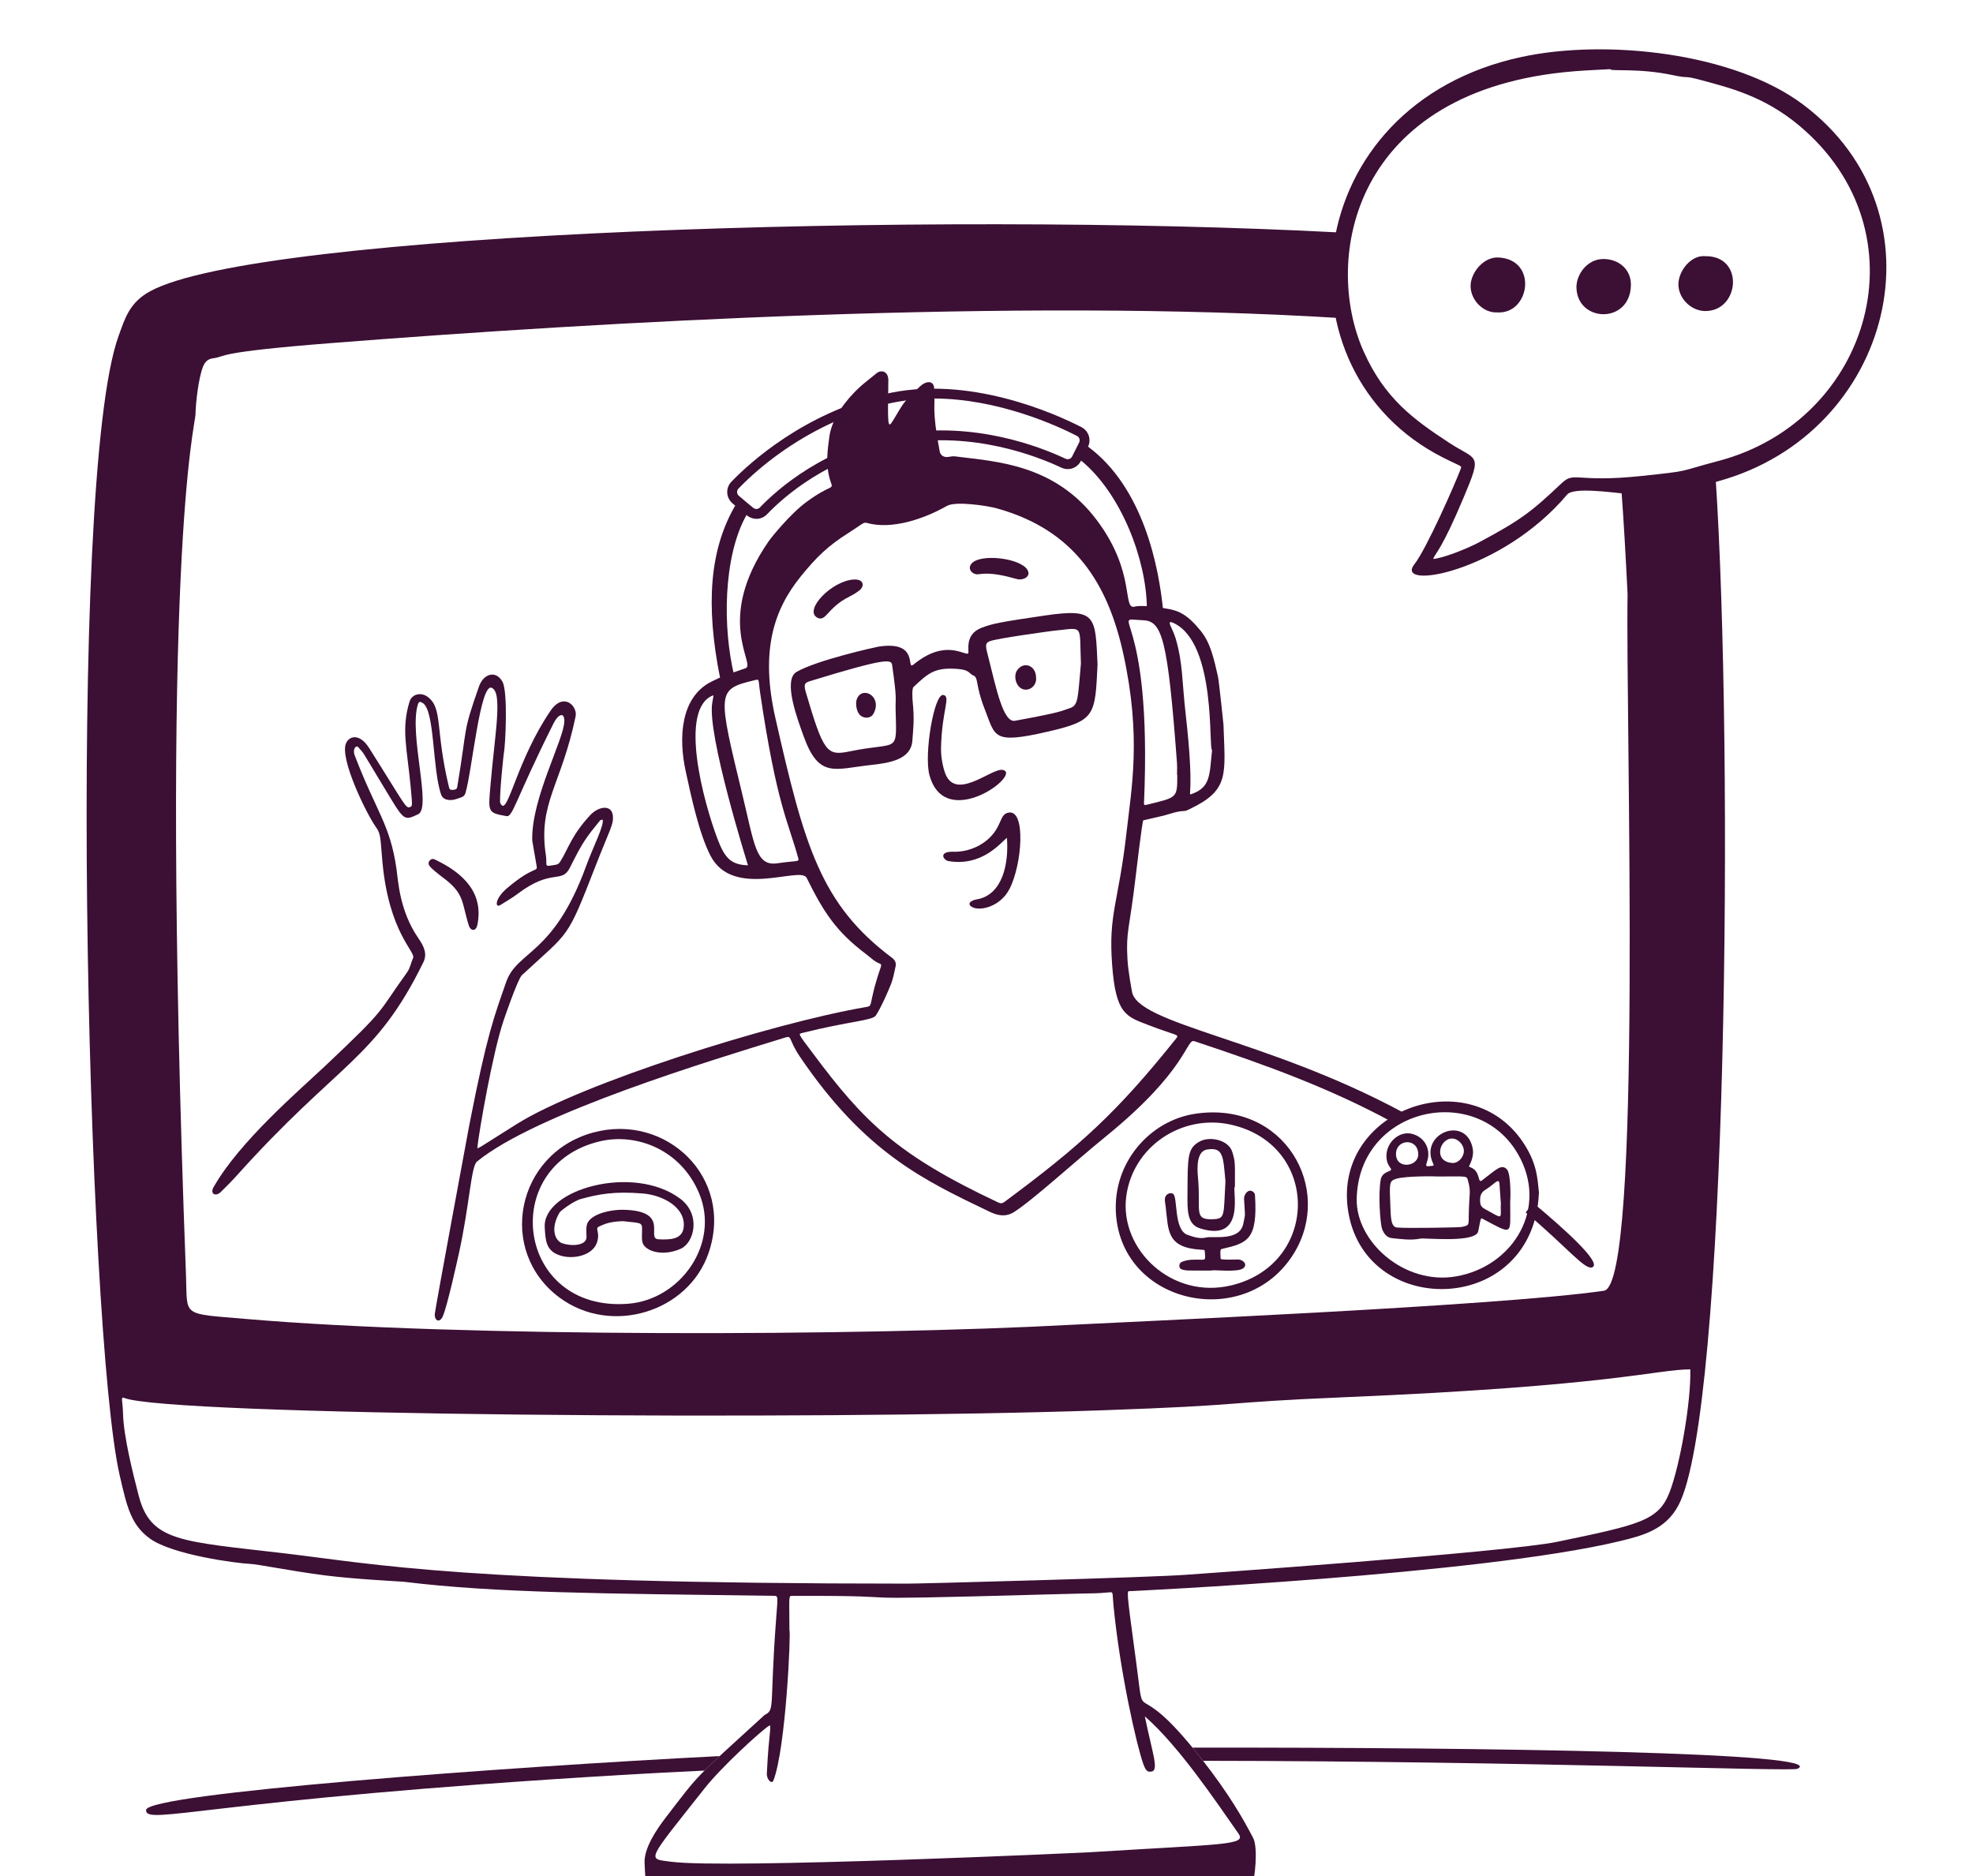 <svg width="306" height="291" viewBox="0 0 306 291" fill="none" xmlns="http://www.w3.org/2000/svg">
<path d="M111.62 272.346C78.123 274.053 22.774 278.143 22.656 280.709C22.54 283.23 32.066 279.104 96.405 275.274C100.636 275.022 104.932 274.799 109.268 274.597C109.908 273.956 110.673 273.227 111.62 272.346Z" fill="#3C0F34"/>
<path d="M184.954 271.033C185.383 271.555 185.826 272.103 186.305 272.713C186.405 272.84 186.487 272.953 186.585 273.079C236.752 273.134 277.811 274.77 278.769 274.32C284.149 271.792 231.38 270.983 184.954 271.035V271.033Z" fill="#3C0F34"/>
<path d="M252.475 75.709C252.198 75.684 251.841 75.648 251.44 75.605C251.827 80.615 252.143 86.411 252.426 92.133C252.101 111.864 254.814 199.295 248.763 200.178C232.335 202.577 173.624 205.054 166.305 205.453C133.508 207.242 71.385 207.404 38.265 204.563C28.017 203.683 29.09 204.283 28.849 197.887C24.659 86.443 30.289 65.871 30.318 64.298C30.352 62.451 30.785 58.698 31.458 56.936C31.723 56.243 32.128 55.692 33.004 55.574C35.263 55.271 32.953 54.65 51.541 53.195C93.058 49.941 157.535 46.18 208.031 49.338C207.021 45.009 206.919 40.482 207.716 36.054C144.897 32.724 40.016 35.969 23.248 45.191C20.073 46.937 19.379 49.379 18.397 52.087C10.236 74.607 13.485 206.597 18.557 228.781C19.702 233.789 20.341 236.491 23.233 238.6C26.729 241.152 36.813 242.458 38.724 242.536C40.063 242.589 44.76 243.594 50.412 244.324C54.965 244.912 62.421 245.283 62.632 245.311C76.769 247.061 93.569 247.135 119.946 247.494C120.728 247.505 120.648 247.412 120.373 251.068C119.329 264.9 120.255 265.126 118.579 265.975C107.337 276.234 108.608 274.923 103.315 281.795C101.785 283.783 99.841 286.671 99.97 288.968C100.042 290.247 100.174 294.39 100.701 295.477C102.738 299.664 139.553 298.143 144.768 297.79C156.046 297.025 182.428 296.903 192.277 294.663C193.208 294.45 193.765 293.918 194.077 293.038C194.648 291.434 195.145 286.549 194.356 285.042C192.837 282.137 190.718 278.35 186.302 272.713C175.385 258.783 177.726 268.922 176.21 257.761C174.634 246.152 174.737 246.758 175.275 246.769C174.93 246.78 229.523 244.237 251.182 239.021C254.848 238.138 258.328 237.231 260.34 233.411C267.944 218.969 268.899 116.939 266.082 74.093C262.606 75.034 261.948 75.055 252.471 75.709H252.475ZM177.301 273.527C177.743 274.767 178.043 274.799 178.525 274.757C179.826 274.647 178.744 272.014 177.557 266.186C182.84 270.801 188.589 279.38 192.078 284.364C193.354 286.188 189.954 285.954 168.721 287.28C168.427 287.299 112.664 289.884 104.077 288.731C100.308 288.224 100.148 288.908 109.297 277.331C111.925 274.003 117.972 268.487 119.219 267.678C119.8 267.302 119.247 268.293 118.933 275.053C118.89 275.989 119.706 276.769 119.952 276.137C121.901 271.134 122.686 252.849 122.435 252.849C122.435 247.459 122.242 247.5 122.899 247.499C145.754 247.442 124.424 248.337 162.679 247.269C172.22 247.003 168.932 247.197 172.22 246.94C172.668 246.905 172.523 247.193 172.697 248.995C173.701 259.366 176.299 270.707 177.303 273.526L177.301 273.527ZM258.94 231.432C257.218 235.843 254.341 236.446 241.538 239.11C233.59 240.764 184.347 244.199 184.31 244.202C179.37 244.638 140.719 245.657 140.717 245.602C71.893 245.602 58.197 242.555 44.027 240.894C27.993 239.014 23.368 239.11 21.504 231.936C20.618 228.524 19.163 222.75 19.082 219.226C19.039 217.294 18.663 216.564 19.244 216.798C26.086 219.543 125.412 220.308 170.751 218.727C194.275 217.907 188.713 217.52 208.56 216.691C250.1 214.954 256.91 212.379 262.155 212.37C262.285 217.523 260.516 227.392 258.937 231.434L258.94 231.432Z" fill="#3C0F34"/>
<path d="M180.411 94.826C179.754 87.971 177.362 75.65 168.753 69.274C169.282 68.162 168.831 66.814 167.731 66.248C163.837 64.246 150.107 57.967 137.004 61.174C124.622 64.204 116.396 71.648 113.434 74.709C112.513 75.662 112.588 77.187 113.587 78.047C113.726 78.166 113.873 78.292 114.023 78.42C110.102 85.165 109.374 93.705 111.701 105.246C111.857 106.018 111.906 106.271 112.201 106.425C112.538 106.603 112.917 106.402 113.416 106.185C114.107 105.885 114.078 105.607 113.889 104.846C112.074 97.53 112.118 86.381 115.771 79.878C116.886 80.778 118.182 80.572 118.964 79.754C121.502 77.102 128.612 70.726 139.773 68.803C150.985 66.872 160.878 70.766 164.61 72.528C165.748 73.064 167.078 72.606 167.641 71.485L167.671 71.424C173.972 76.606 177.792 86.913 177.873 94.234C177.889 95.475 178.586 95.373 180.061 95.243C180.271 95.224 180.428 95.038 180.408 94.825L180.411 94.826ZM165.266 71.147C161.403 69.321 151.162 65.291 139.516 67.297C127.906 69.297 120.504 75.937 117.86 78.699C117.588 78.983 117.137 79.014 116.831 78.766C116.138 78.209 115.273 77.476 114.586 76.886C114.251 76.598 114.227 76.089 114.536 75.77C122.07 67.987 133.941 61.803 144.773 61.803C154.805 61.803 163.998 66.047 167.033 67.606C167.405 67.797 167.555 68.257 167.367 68.628L166.279 70.796C166.091 71.17 165.649 71.323 165.268 71.144L165.266 71.147Z" fill="#3C0F34"/>
<path d="M74.043 143.408C73.815 144.54 72.978 144.372 72.724 143.572C71.575 139.955 72.086 138.624 68.773 136.158C68.417 135.893 66.734 134.612 66.531 134.164C66.275 133.602 66.893 133.043 67.354 133.257C71.896 135.379 75.03 138.491 74.043 143.408Z" fill="#3C0F34"/>
<path d="M170.223 103.036C169.848 110.965 169.899 111.757 162.607 113.445C153.863 115.467 154.415 114.269 152.722 109.976C151.219 106.165 151.808 105.074 150.931 104.74C150.306 104.503 150.42 103.904 148.626 103.752C144.934 103.441 143.953 104.425 141.67 106.552C141.406 106.798 141.519 108.492 141.542 108.714C141.854 111.743 141.615 113.067 141.504 114.846C141.321 117.729 138.15 118.312 135.079 118.641C129.443 119.245 127.013 120.807 124.626 114.147C123.772 111.766 121.355 105.481 123.538 104.206C126.669 102.38 135.844 100.351 136.216 100.291C142.712 99.265 140.436 104.081 141.686 103.056C146.592 99.035 149.545 101.667 150.134 101.353C150.439 101.191 149.397 98.441 152.259 97.355C153.945 96.716 154.954 96.497 162.074 95.456C170.094 94.284 169.874 95.576 170.223 103.036ZM167.643 102.932C167.386 96.609 168.191 97.374 163.268 97.839C163.231 97.842 154.654 98.986 153.489 99.451C152.685 99.772 152.878 100.303 153.301 101.985C154.534 106.873 155.602 112.117 157.422 111.782C164.92 110.401 164.345 110.33 165.915 109.832C167.278 109.399 167.154 108.269 167.643 102.932ZM138.906 110.125C138.852 108.051 139.167 108.741 138.362 103.135C138.235 102.248 137.507 101.993 125.829 105.574C124.929 105.85 124.563 105.946 124.969 107.325C127.729 116.702 128.241 117.26 131.753 116.535C139.415 114.95 139.085 117.062 138.906 110.125Z" fill="#3C0F34"/>
<path d="M156.563 137.873C155.087 140.723 151.853 141.349 150.722 140.647C149.92 140.148 150.581 139.639 151.492 139.484C155.479 138.808 156.487 133.956 156.166 129.925C155.095 130.821 152.238 134.415 147.097 133.542C146.305 133.407 145.488 132.027 147.876 132.096C150.561 132.174 153.442 130.735 154.721 128.277C155.422 126.929 155.454 126.168 156.493 126.018C159.115 125.639 158.531 134.072 156.563 137.873Z" fill="#3C0F34"/>
<path d="M146.306 107.781C147.501 108.012 146.115 109.999 145.95 115.801C145.913 117.112 146.107 118.425 146.501 119.67C148.023 124.494 153.73 119.112 155.48 119.398C158.76 119.933 146.551 129.175 144.144 120.177C143.288 116.974 144.876 107.505 146.308 107.782L146.306 107.781Z" fill="#3C0F34"/>
<path d="M159.381 88.431C159.94 89.49 158.584 90.04 157.766 89.815C155.634 89.228 153.676 88.763 151.749 89.056C150.912 89.183 149.972 88.316 150.644 87.45C151.947 85.769 158.388 86.549 159.381 88.431Z" fill="#3C0F34"/>
<path d="M132.428 89.875C133.964 89.789 134.16 90.898 133.245 91.601C131.684 92.799 130.702 92.615 128.465 95.066C127.902 95.684 127.441 96.203 126.709 95.765C124.686 94.557 129.017 90.064 132.428 89.875Z" fill="#3C0F34"/>
<path d="M160.685 105.066C160.668 103.175 158.742 102.487 157.735 103.977C157.085 104.932 157.644 106.96 159.108 106.96C160.015 106.96 160.811 106.107 160.685 105.066Z" fill="#3C0F34"/>
<path d="M132.917 108.349C132.601 109.083 132.856 110.433 133.405 110.925C134.025 111.482 135.073 111.453 135.492 110.651C136.875 108.012 133.782 106.326 132.917 108.349Z" fill="#3C0F34"/>
<path d="M237.77 186.547L236.63 188.037C243.261 193.612 245.891 197.13 247.008 196.513C248.351 195.773 242.773 190.719 237.77 186.547Z" fill="#3C0F34"/>
<path d="M217.629 172.538C196.319 161.023 176.118 158.857 175.547 153.673C175.543 153.635 174.974 150.737 174.864 148.791C174.611 144.305 175.15 144.392 176.153 135.79C176.185 135.518 177.139 127.435 177.315 127.226C177.325 127.213 179.928 126.633 180.476 126.491C181.533 126.217 182.552 125.795 183.672 125.775C183.959 125.769 184.253 125.602 184.525 125.472C190.73 122.516 190.003 120.114 189.754 112.369C189.754 112.333 189.056 105.622 188.898 104.932C188.294 102.3 187.791 99.77 186.216 97.828C184.152 95.281 182.812 94.774 181.473 94.488C180.356 94.249 177.11 93.778 176.008 94.077C174.002 94.62 176.242 88.83 170.098 80.655C163.542 71.933 154.406 71.582 148.072 70.773C147.689 70.724 147.289 70.863 146.894 70.88C146.195 70.912 145.824 70.441 145.746 70.033C144.446 63.157 145.114 63.088 144.879 60.164C144.781 58.948 143.584 59.076 142.699 59.916C139.819 62.647 140.192 62.465 138.532 65.173C137.643 66.624 137.677 66.104 137.775 59C137.795 57.569 136.666 57.277 135.924 57.904C135.013 58.674 134.037 59.372 133.173 60.189C131.347 61.911 128.991 64.76 128.612 67.834C128.39 69.636 127.943 72.109 128.832 74.721C129.293 76.073 129.017 74.948 125.055 77.865C122.542 79.715 119.622 83.356 119.225 83.928C110.734 96.171 117.291 103.064 115.64 103.63C112.923 104.563 111.808 104.963 110.296 105.734C105.585 108.134 105.2 114.334 106.34 119.579C107.222 123.641 108.43 129.277 110.177 132.682C113.691 139.53 124.164 134.244 125.104 136.141C127.72 141.422 129.64 144.452 134.351 147.995C135.03 148.506 135.625 149.143 136.456 149.444C136.687 149.528 136.695 149.72 136.608 149.974C134.417 156.369 135.664 155.945 134.059 156.224C119.439 158.765 90.253 168.003 80.19 174.298C73.882 178.245 73.992 178.335 74.044 177.872C74.364 175.075 76.408 163.335 78.087 158.318C78.16 158.098 80.288 151.848 80.943 151.24C88.451 144.271 87.828 145.954 92.395 134.234C94.582 128.624 95.178 127.885 95.057 126.552C94.889 124.695 92.816 125.051 91.546 126.415C88.621 129.554 88.156 131.607 86.873 133.655C86.563 134.15 86.222 134.117 85.14 134.274C84.505 134.368 84.837 133.753 84.678 132.743C83.394 124.58 87.062 121.809 89.274 111.092C89.6 109.517 87.407 107.259 85.383 110.232C80.253 117.762 78.85 126.008 77.796 124.862C77.681 124.736 77.562 124.559 77.557 124.401C77.505 122.386 78.131 116.866 78.139 116.828C78.396 115.645 78.807 107.201 77.911 105.686C76.826 103.85 74.955 104.566 74.295 106.444C71.674 113.911 72.559 112.239 70.925 121.99C70.864 122.356 70.747 122.444 70.288 122.498C69.981 122.533 69.73 122.49 69.647 122.144C67.45 113.059 68.726 109.855 66.321 108.067C65.328 107.329 63.897 107.59 63.518 108.82C62.194 113.107 63.134 115.979 63.712 122.239C63.968 125.012 63.959 124.987 63.643 125.139C62.926 125.483 62.941 124.987 57.224 115.969C55.842 113.791 54.214 114.046 53.671 115.259C52.614 117.614 56.889 126.315 58.301 128.261C59.101 129.364 58.977 130.035 59.312 133.675C60.32 144.668 64.493 147.61 64.07 148.56C63.738 149.307 63.617 150.134 63.122 150.821C58.394 157.368 60.285 156.016 50.531 165.223C46.377 169.144 37.116 177.041 33.105 184.149C32.597 185.047 33.285 185.612 34.125 184.972C34.22 184.9 35.891 183.24 36.576 182.475C52.591 164.608 58.186 164.475 65.66 149.238C66.312 147.908 65.73 146.728 64.884 145.5C61.938 141.222 61.754 136.559 61.489 134.727C60.492 127.83 58.411 126.002 55.031 117.201C54.6 116.076 55.277 115.542 55.554 115.867C56.683 117.199 55.712 115.77 59.174 121.479C62.735 127.348 62.477 127.38 64.852 126.28C66.982 125.293 63.428 113.95 64.789 109.328C64.948 108.791 65.092 108.752 65.556 109.026C67.458 110.148 67.038 119.355 68.426 123.255C68.671 123.944 69.392 124.127 70.099 124.068C70.574 124.028 71.036 123.821 71.501 123.677C71.844 123.572 72.084 123.344 72.189 122.997C73.207 119.591 74.457 106.012 76.237 106.664C78.021 107.317 76.739 113.87 76.064 121.855C75.72 125.934 75.59 126.055 78.556 126.572C79.549 126.745 79.892 124.089 85.871 112.149C86.543 110.807 87.536 110.328 87.525 111.831C87.505 114.626 82.421 123.742 82.545 130.241C82.548 130.437 82.528 130.246 83.226 134.293C83.402 135.309 82.857 134.198 78.689 137.705C76.682 139.394 76.763 140.881 77.608 140.354C78.516 139.79 79.448 139.253 80.299 138.61C85.649 134.57 87.1 137.151 88.397 134.545C90.388 130.547 90.955 129.831 93.068 127.242C93.142 127.152 93.332 127.155 93.466 127.115C93.725 128.007 92.028 131.239 90.896 134.34C85.813 148.257 80.206 147.362 78.486 152.342C76.67 157.602 75.567 160.208 72.768 174.567C72.759 174.61 67.447 203.216 67.43 203.814C67.398 204.905 68.224 205.211 68.698 204.093C69.387 202.466 70.888 195.673 71.176 194.37C72.828 186.874 73.047 180.906 73.975 180.145C83.137 172.642 110.359 164.424 121.82 160.898C122.874 160.573 122.233 161.184 124.095 163.93C134.213 178.854 143.47 183.112 153.398 187.887C154.27 188.306 155.737 188.927 157.213 188.005C160.111 186.193 166.579 180.257 171.565 176.201C184.19 165.933 183.967 161.054 185.229 161.473C196.675 165.267 206.343 168.812 216.001 174.059L217.627 172.536L217.629 172.538ZM182.071 96.647C188.728 99.854 187.393 116.269 187.985 116.33C187.567 120.064 187.839 122.143 184.723 123.171C184.198 123.344 185.271 122.917 183.898 110.825C183.289 105.458 183.477 102.98 182.357 99.084C181.871 97.394 180.673 95.974 182.071 96.647ZM177.296 96.193C180.245 96.313 181.107 99.06 182.54 118.287C182.61 119.24 182.497 120.22 182.587 120.22C182.587 123.834 182.604 123.635 177.754 124.833C177.484 124.898 177.416 124.785 177.425 124.568C178.765 93.988 171.566 95.959 177.296 96.193ZM111.269 130.073C109.081 124.294 105.21 109.877 110.624 107.828C110.636 108.139 110.673 107.837 110.469 108.98C109.605 113.838 116.003 134.166 116.005 134.202C113.284 134.111 112.371 132.984 111.269 130.073ZM120.547 133.887C117.247 134.363 117.031 131.07 115.143 123.257C111.303 107.357 111.122 106.909 116.921 105.519C117.879 105.29 117.568 105.261 117.897 107.481C120.474 124.856 122.236 127.369 123.8 133.079C123.974 133.717 123.745 133.425 120.547 133.887ZM182.405 161.069C173.207 172.553 167.605 177.644 155.783 186.403C155.468 186.637 155.209 186.674 154.86 186.508C139.121 179.109 134.008 173.987 126.109 163.404C123.645 160.104 123.751 160.371 124.565 160.168C131.728 158.372 135.319 158.291 135.841 157.487C136.679 156.201 137.804 153.627 138.219 152.544C138.541 151.699 138.696 150.789 138.895 149.902C139.019 149.346 138.832 148.909 138.353 148.549C127.265 140.243 124.75 131.159 120.255 111.34C117.897 100.94 119.984 94.568 124.251 89.324C126.705 86.31 128.466 84.624 131.62 82.635C133.71 81.316 133.878 80.942 134.449 81.101C138.347 82.187 143.346 80.463 146.862 78.458C148.213 77.689 153.099 78.423 154.597 78.839C166.774 82.221 171.88 90.619 174.256 101.567C177.024 114.318 175.503 122.17 174.707 129.181C173.465 140.114 171.883 141.675 172.487 149.675C173.064 157.313 174.642 157.639 178.17 158.996C182.5 160.662 182.962 160.373 182.403 161.068L182.405 161.069Z" fill="#3C0F34"/>
<path d="M91.963 175.652C80.046 178.915 77.031 194.042 86.803 201.258C94.793 207.157 106.74 203.51 109.895 194.325C113.914 182.624 103.272 172.555 91.963 175.652ZM97.444 202.194C80.054 203.577 77.173 180.688 93.103 176.99C98.695 175.691 105.588 178.253 108.439 185.092C111.681 192.869 105.561 201.548 97.444 202.194Z" fill="#3C0F34"/>
<path d="M185.472 172.714C178.352 173.736 172.523 180.321 173.081 188.298C174.068 202.404 193.256 206.432 200.67 194.392C206.851 184.357 199.267 170.734 185.472 172.714ZM191.022 199.333C181.724 201.596 173.62 193.753 174.671 185.577C175.667 177.819 183.3 172.74 190.861 174.411C204.78 177.486 204.708 196.002 191.022 199.333Z" fill="#3C0F34"/>
<path d="M236.544 177.671C228.218 164.181 206.221 172.18 209.162 188.243C212.168 204.665 237.932 203.952 238.681 184.926C238.454 182.806 238.392 180.667 236.544 177.671ZM225.803 197.957C217.818 199.327 210.266 192.598 210.416 185.907C210.731 171.794 228.845 167.778 235.375 178.895C240.273 187.234 234.768 196.421 225.803 197.957Z" fill="#3C0F34"/>
<path d="M84.482 190.32C84.6 192.459 84.707 193.944 86.734 194.663C88.867 195.421 91.971 194.715 92.609 192.633C93.125 190.952 92.141 190.543 92.981 190.184C93.648 189.897 94.479 189.438 96.621 189.389C99.257 189.689 99.579 189.546 99.583 190.543C99.591 192.137 99.308 192.953 100.49 193.69C101.572 194.365 103.549 194.578 105.601 193.655C107.668 192.726 108.772 188.341 105.472 185.884C98.215 180.48 84.159 184.471 84.484 190.318L84.482 190.32ZM106.02 190.442C105.763 192.251 103.824 192.289 102.118 192.199C100.083 192.091 104.109 187.742 96.583 187.619C95.016 187.593 92.092 188.091 91.189 189.536C90.845 190.087 90.939 191.149 90.966 191.773C91.029 193.237 88.613 193.296 87.225 192.827C86.09 192.445 85.288 190.558 86.806 188.016C86.924 187.818 88.881 186.282 90.103 185.945C92.866 185.187 95.317 184.731 99.703 185.096C102.873 185.361 106.464 187.315 106.02 190.442Z" fill="#3C0F34"/>
<path d="M194.108 184.703C193.439 184.455 192.914 185.393 192.942 185.896C193.109 188.949 193.185 187.988 192.83 189.778C192.283 192.544 188.155 191.668 187.116 191.915C186.065 192.166 185.133 191.85 184.184 191.515C181.947 190.725 182.748 185.431 181.871 185.105C181.267 184.882 180.639 185.358 180.659 186.053C180.67 186.446 180.754 186.837 180.8 187.229C181.221 190.901 180.967 193.485 186.236 193.813C186.846 193.851 186.851 193.782 186.874 194.336C186.902 195.014 187.036 195.369 186.539 195.367C185.208 195.363 184.372 195.269 183.294 195.702C182.82 195.892 182.719 196.72 183.343 196.888C184.082 197.087 183.907 197.044 187.914 197.044C187.914 196.863 191.914 197.384 192.806 196.706C193.583 196.115 192.781 195.321 192 195.333C190.629 195.356 189.322 195.389 189.31 195.208C189.21 193.692 189.307 193.742 189.599 193.675C193.508 192.78 195.072 192.22 194.643 185.385C194.622 185.032 194.395 184.807 194.111 184.702L194.108 184.703Z" fill="#3C0F34"/>
<path d="M186.112 190.503C193.499 192.841 190.976 184.057 191.528 184.056C191.528 180.522 191.617 180.294 191.135 178.69C190.552 176.752 187.639 176.201 186.126 177C184.131 178.052 184.214 179.388 184.172 184.971C184.152 187.711 184.08 189.861 186.114 190.505L186.112 190.503ZM187.209 178.276C189.761 177.875 189.699 179.331 190.058 183.188C189.749 188.718 190.061 189.031 187.996 189.09C185.061 189.172 186.277 187.677 185.794 182.555C185.643 180.955 185.621 178.525 187.209 178.276Z" fill="#3C0F34"/>
<path d="M233.683 181.316C232.829 180.5 232.115 181.342 229.847 183.064C229.105 183.627 229.725 181.617 227.994 181.004C227.73 180.909 227.892 180.762 227.945 180.65C228.355 179.783 228.602 178.927 228.369 177.925C227.22 172.965 220.155 175.809 222.24 180.388C222.413 180.769 222.399 180.776 222.027 180.821C221.083 180.938 221.071 180.933 221.359 180.046C221.91 178.343 221.07 176.404 219.032 175.855C217.099 175.335 215.066 177.065 215.026 179.22C214.992 181.097 216.32 181.285 215.471 181.617C214.806 181.877 214.286 182.202 214.151 182.898C213.724 185.087 214.048 189.786 214.368 190.632C214.644 191.357 215.113 191.951 215.92 192.027C217.373 192.166 218.828 192.394 220.3 192.091C220.959 191.955 228.886 192.812 229.264 190.958C229.723 188.704 229.599 188.842 230.08 189.094C234.758 191.553 234.22 191.629 234.22 186.412C234.257 186.412 234.411 182.012 233.683 181.316ZM225.184 176.573C226.117 176.563 227.03 177.512 227.037 178.497C227.043 179.454 226.161 180.419 225.266 180.362C222.242 180.17 223.253 176.593 225.184 176.573ZM219.965 179.011C219.996 180.967 216.512 181.409 216.51 178.972C216.51 176.629 219.924 176.424 219.965 179.011ZM227.797 188.351C227.766 190.031 227.93 190.037 226.668 190.289C226.256 190.372 218.348 190.514 216.688 190.376C215.696 190.294 215.705 188.796 215.629 186.873C215.494 183.479 215.458 183.176 216.484 182.832C217.939 182.344 222.95 182.423 222.95 182.46C227.843 182.46 227.442 182.28 227.714 183.257C228.16 184.859 227.857 185.095 227.797 188.349V188.351ZM232.753 186.891C232.753 189.165 233.141 189.054 230.338 187.531C229.638 187.15 229.535 186.813 229.558 185.988C229.578 185.301 229.814 184.859 230.396 184.504C231.761 183.673 232.488 182.54 232.56 183.611C232.78 186.888 232.812 186.886 232.753 186.891Z" fill="#3C0F34"/>
<path d="M279.621 16.195C268.891 8.152 249.127 6.03 236.071 8.813C201.191 16.252 197.275 57.514 223.789 70.954C226.613 72.386 226.746 72.187 226.561 72.68C225.644 75.129 221.209 85.174 219.376 87.488C216.103 91.622 232.865 88.795 243.053 76.703C244.047 75.522 249.822 76.368 251.809 76.54C262.178 75.825 261.977 75.871 266.479 74.635C293.506 67.214 302.261 33.164 279.62 16.193L279.621 16.195ZM266.518 71.489C259.917 73.235 262.469 72.981 254.659 73.81C244.304 74.91 244.231 73.027 242.204 74.941C237.458 79.419 235.853 80.655 229.431 84.086C227.308 85.221 223.473 86.665 222.268 86.677C222.663 85.694 223.547 85.386 227.049 77.045C229.936 70.169 229.089 71.509 224.754 68.669C219.267 65.074 214.736 61.813 211.463 54.44C205.123 40.161 209.72 13.831 244.15 11.053C246.01 10.903 247.875 10.831 249.739 10.724C249.753 11.109 254.13 10.522 259.402 11.645C262.28 12.257 260.859 11.605 264.063 12.483C268.047 13.576 273.53 14.85 279.075 19.501C298.742 36.002 290.218 65.224 266.52 71.491L266.518 71.489Z" fill="#3C0F34"/>
<path d="M248.697 40.17C246.082 40.159 244.474 42.673 244.496 44.538C244.555 50.029 252.796 50.318 252.944 44.26C253.004 41.815 251.102 40.179 248.699 40.17H248.697Z" fill="#3C0F34"/>
<path d="M232.412 39.931C230.083 39.807 228.11 42.298 228.08 44.297C228.048 46.483 229.998 48.548 232.189 48.45C237.279 48.796 238.581 40.26 232.413 39.931H232.412Z" fill="#3C0F34"/>
<path d="M264.471 39.73C262.217 39.525 260.31 42.068 260.311 44.096C260.314 46.307 262.302 48.233 264.476 48.239C269.825 48.252 270.579 39.629 264.47 39.731L264.471 39.73Z" fill="#3C0F34"/>
</svg>
